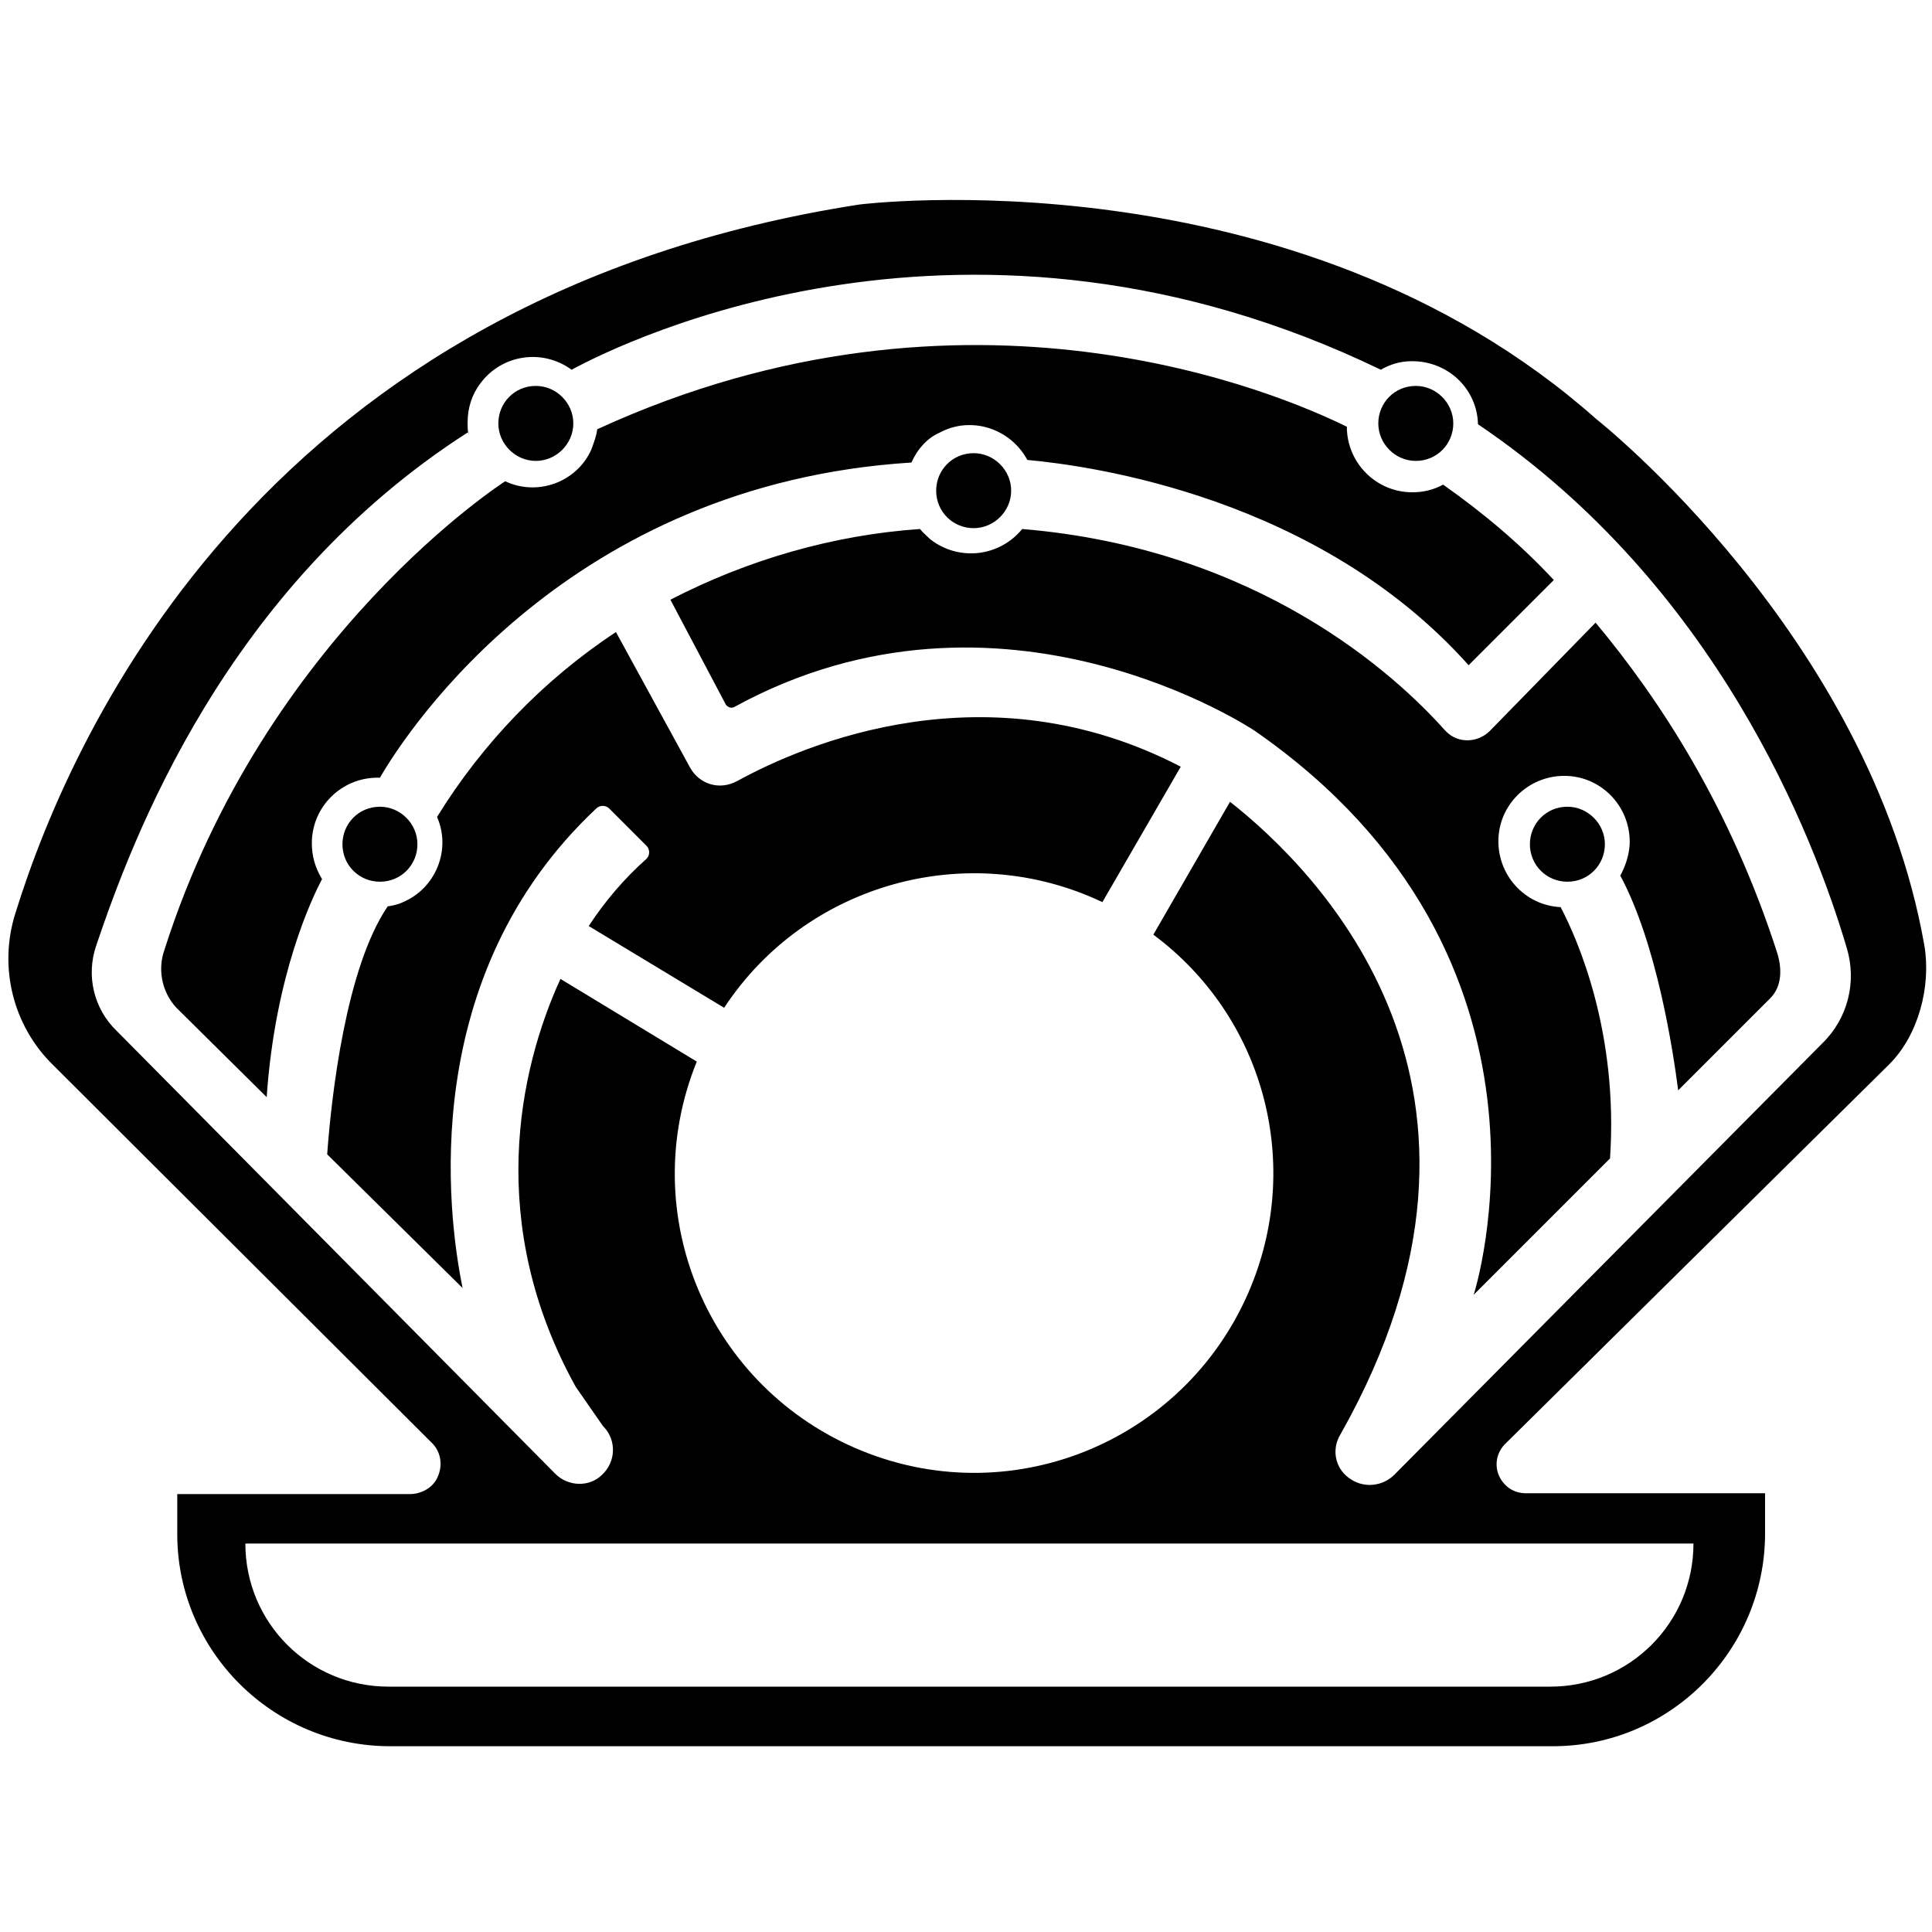 <!-- Generated by IcoMoon.io -->
<svg version="1.1" xmlns="http://www.w3.org/2000/svg" width="32" height="32" viewBox="0 0 32 32">
<title>PRL</title>
<path d="M15.097 7.661c-5.672 0.353-8.339 4.416-8.804 5.22-0.014 0-0.028 0-0.042 0-0.593 0-1.086 0.48-1.086 1.086 0 0.212 0.056 0.409 0.169 0.593-0.155 0.296-0.776 1.566-0.917 3.612l-1.439-1.425c-0.282-0.254-0.381-0.663-0.254-1.016 1.665-5.22 5.644-7.76 5.644-7.76 0.536 0.254 1.185 0.014 1.425-0.522 0.042-0.113 0.085-0.226 0.099-0.339 6.138-2.822 11.33-0.578 12.416-0.042 0 0.593 0.48 1.086 1.086 1.086 0.183 0 0.353-0.042 0.508-0.127 0.663 0.466 1.284 0.988 1.834 1.58l-1.411 1.411c-2.483-2.78-6.236-3.302-7.309-3.4-0.282-0.522-0.931-0.734-1.453-0.452-0.198 0.085-0.367 0.268-0.466 0.494M24.917 23.929c-0.183 0.198-0.169 0.494 0.028 0.677 0.085 0.085 0.212 0.127 0.325 0.127h3.965v0.663c0 1.947-1.58 3.527-3.513 3.527 0 0 0 0 0 0h-19.259c-1.947 0-3.527-1.58-3.527-3.513 0 0 0 0 0 0v-0.663h3.852c0.198 0 0.395-0.113 0.466-0.296 0.085-0.198 0.042-0.423-0.113-0.564l-6.265-6.25c-0.663-0.649-0.903-1.623-0.621-2.511 0.974-3.146 4.233-10.229 13.982-11.739 0 0 7.182-0.903 12.205 3.556 0 0 4.529 3.57 5.432 8.72 0.113 0.677-0.099 1.481-0.578 1.961M4.064 25.566c0 1.312 1.058 2.37 2.37 2.37h19.245c1.312 0 2.37-1.058 2.37-2.37M30.18 17.284c0.423-0.409 0.578-1.016 0.409-1.58-0.55-1.862-2.159-6.011-6.109-8.677-0.014-0.593-0.508-1.058-1.115-1.044-0.169 0-0.353 0.056-0.494 0.141-6.801-3.287-12.515-0.48-13.404 0-0.48-0.353-1.157-0.254-1.51 0.226-0.141 0.183-0.212 0.409-0.212 0.649 0 0.071 0 0.127 0.014 0.198v-0.042c-4.035 2.582-5.573 6.758-6.166 8.508-0.169 0.494-0.042 1.044 0.339 1.411l7.266 7.337c0.212 0.212 0.564 0.226 0.776 0.014 0.226-0.212 0.24-0.564 0.028-0.79 0 0-0.014-0.014-0.014-0.014l-0.451-0.649c-1.496-2.695-0.945-5.249-0.254-6.758l2.258 1.369c-1.030 2.54 0.198 5.418 2.737 6.448s5.418-0.198 6.448-2.737c0.847-2.088 0.183-4.473-1.623-5.813l1.27-2.201c1.453 1.143 5.065 4.741 1.834 10.469-0.169 0.268-0.085 0.607 0.183 0.762 0.226 0.141 0.522 0.099 0.705-0.085M26.427 10.314l-1.75 1.792c-0.198 0.198-0.522 0.212-0.72 0.014-0.014-0.014-0.014-0.014-0.028-0.028-0.818-0.917-3.090-3.005-6.998-3.33-0.381 0.466-1.058 0.536-1.524 0.169-0.056-0.056-0.127-0.113-0.169-0.169-1.439 0.099-2.85 0.508-4.134 1.171l0.917 1.735c0.028 0.042 0.085 0.071 0.141 0.042 0 0 0 0 0 0 4.43-2.427 8.621 0.395 8.621 0.395 5.432 3.767 3.626 9.34 3.626 9.34l2.258-2.258c0.141-2.088-0.536-3.626-0.818-4.162-0.593-0.028-1.058-0.536-1.030-1.143 0.028-0.593 0.536-1.058 1.143-1.030 0.593 0.028 1.058 0.536 1.030 1.143-0.014 0.183-0.071 0.353-0.155 0.508 0.607 1.129 0.875 2.907 0.959 3.556l1.524-1.524c0.198-0.198 0.198-0.494 0.113-0.762-0.776-2.399-1.933-4.176-3.005-5.46M12.205 12.938c-0.282 0.155-0.621 0.056-0.776-0.226l-1.227-2.243c-1.199 0.79-2.215 1.848-2.963 3.062 0.24 0.55-0.028 1.185-0.564 1.411-0.085 0.042-0.169 0.056-0.254 0.071-0.691 1.016-0.931 3.132-1.002 4.106l2.243 2.215c-0.254-1.242-0.748-5.164 2.215-7.944 0.056-0.056 0.155-0.056 0.212 0l0.621 0.621c0.056 0.056 0.056 0.155 0 0.212 0 0 0 0 0 0-0.367 0.325-0.691 0.705-0.959 1.115l2.243 1.354c1.354-2.060 4.035-2.808 6.265-1.75l1.298-2.243c-3.203-1.665-6.222-0.381-7.351 0.24M6.293 13.362c-0.353 0-0.621 0.282-0.621 0.621 0 0.353 0.282 0.621 0.621 0.621 0.353 0 0.621-0.282 0.621-0.621s-0.282-0.621-0.621-0.621M8.875 6.392c-0.353 0-0.621 0.282-0.621 0.621s0.282 0.621 0.621 0.621 0.621-0.282 0.621-0.621-0.282-0.621-0.621-0.621M16.127 7.506c-0.353 0-0.621 0.282-0.621 0.621 0 0.353 0.282 0.621 0.621 0.621s0.621-0.282 0.621-0.621c0-0.339-0.282-0.621-0.621-0.621M23.45 6.392c-0.353 0-0.621 0.282-0.621 0.621s0.282 0.621 0.621 0.621c0.353 0 0.621-0.282 0.621-0.621s-0.282-0.621-0.621-0.621M25.961 13.362c-0.353 0-0.621 0.282-0.621 0.621 0 0.353 0.282 0.621 0.621 0.621 0.353 0 0.621-0.282 0.621-0.621s-0.282-0.621-0.621-0.621"></path>
</svg>
